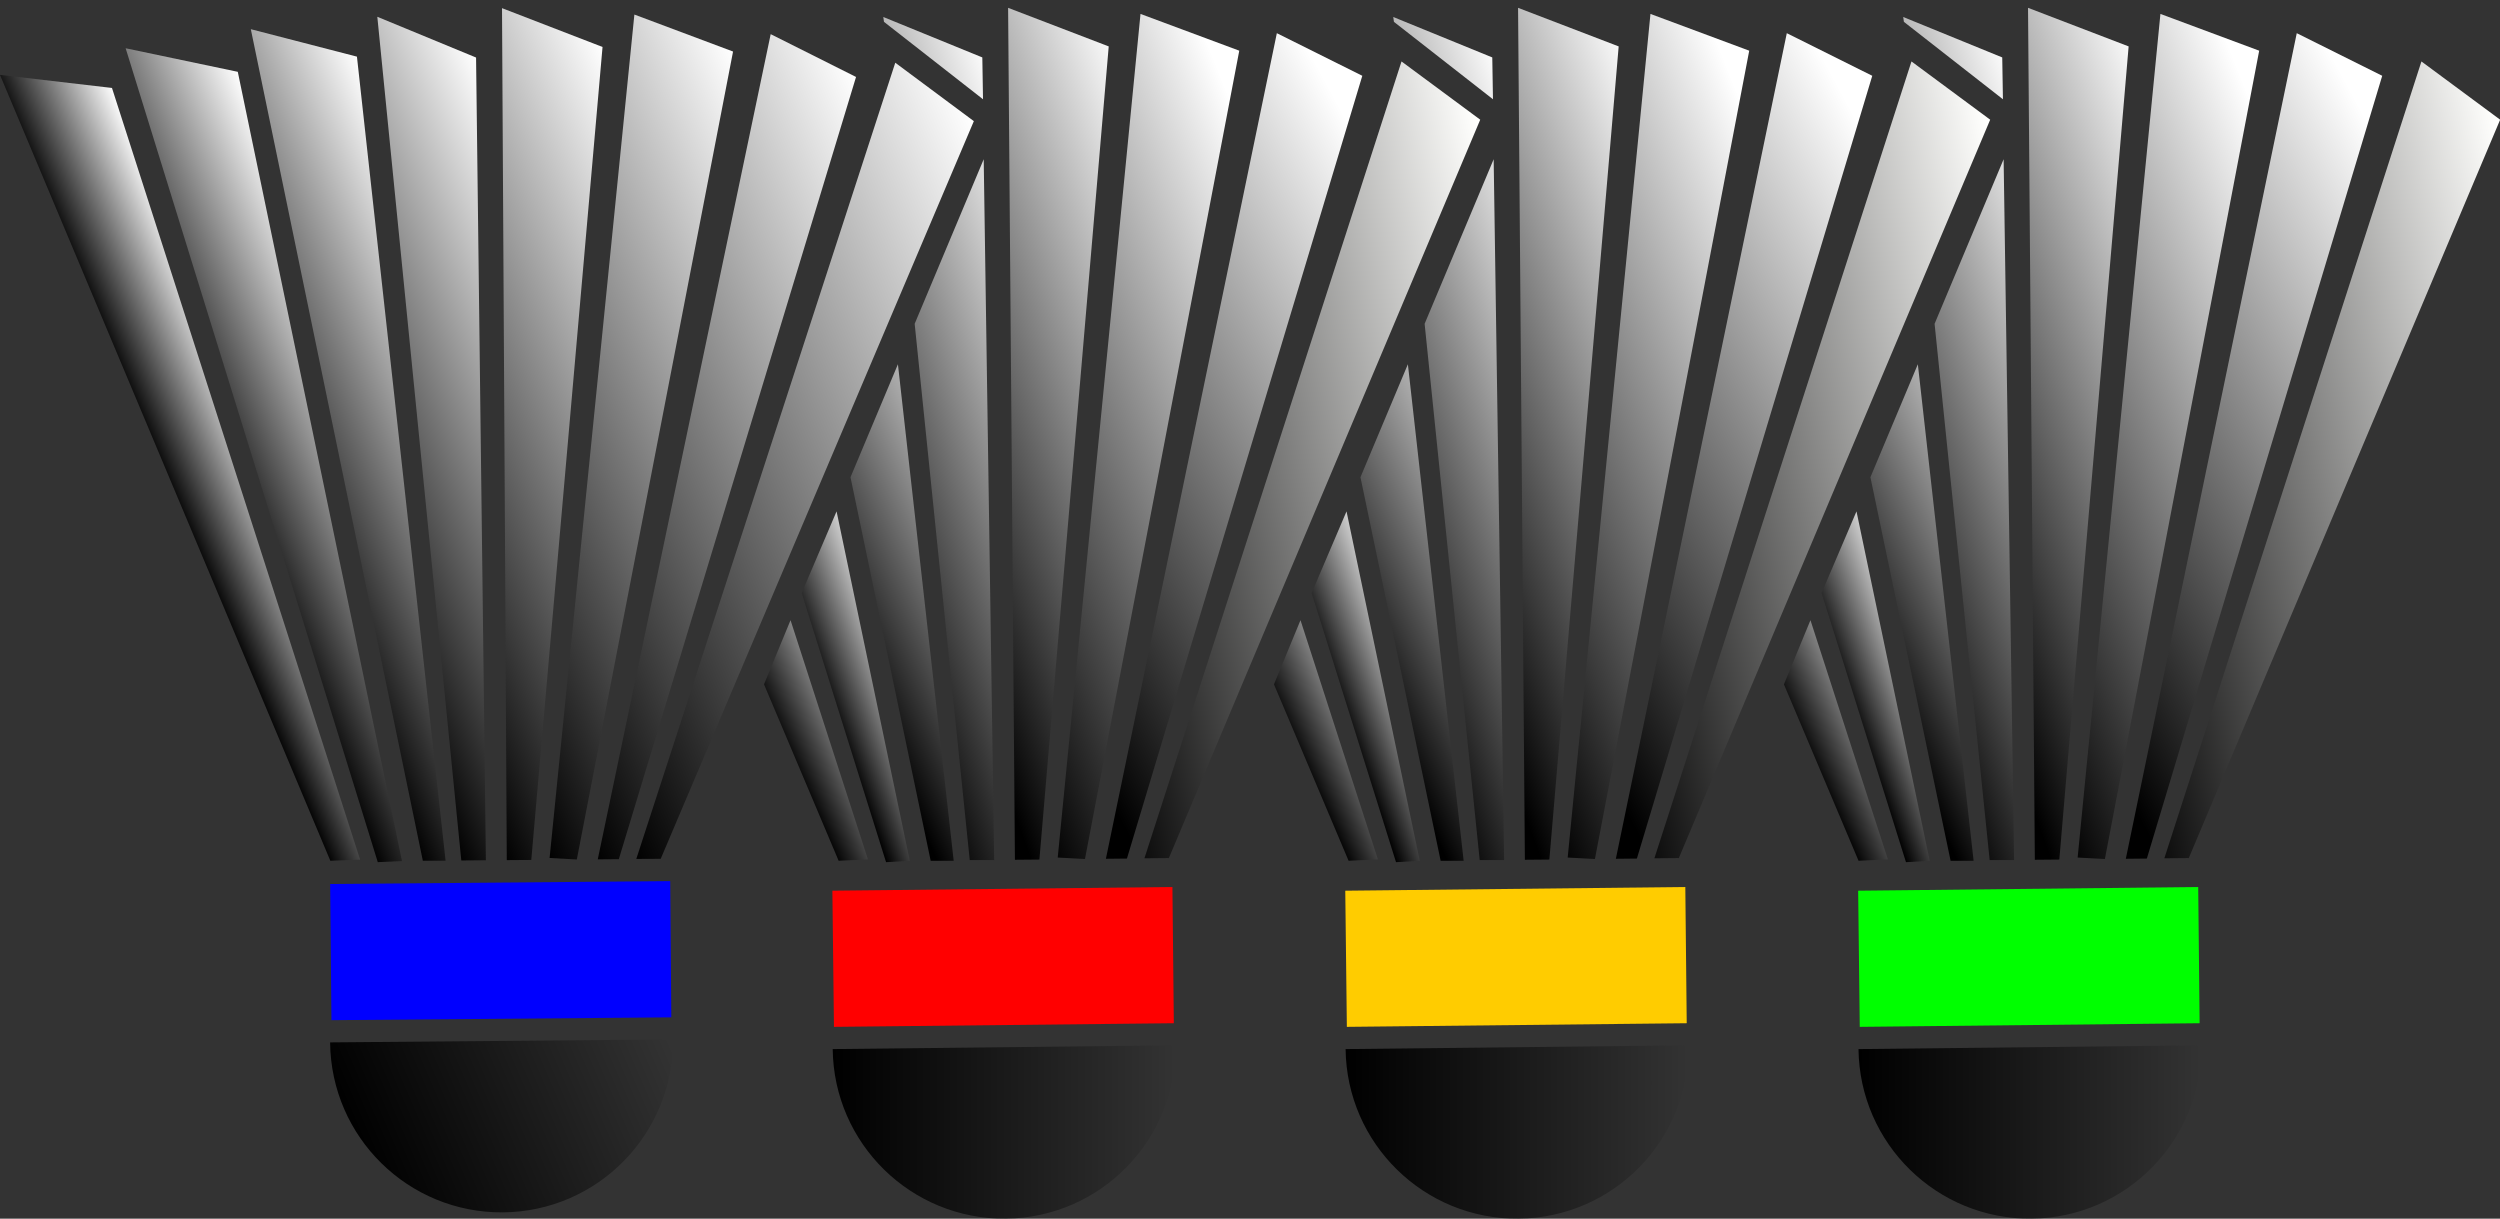 <?xml version="1.0" encoding="UTF-8" standalone="no"?>
<!-- Generated by IcoMoon.io -->

<svg
   xmlns:osb="http://www.openswatchbook.org/uri/2009/osb"
   xmlns:dc="http://purl.org/dc/elements/1.1/"
   xmlns:cc="http://creativecommons.org/ns#"
   xmlns:rdf="http://www.w3.org/1999/02/22-rdf-syntax-ns#"
   xmlns:svg="http://www.w3.org/2000/svg"
   xmlns="http://www.w3.org/2000/svg"
   xmlns:xlink="http://www.w3.org/1999/xlink"
   xmlns:sodipodi="http://sodipodi.sourceforge.net/DTD/sodipodi-0.dtd"
   xmlns:inkscape="http://www.inkscape.org/namespaces/inkscape"
   version="1.1"
   width="154.978"
   height="75.546"
   viewBox="0 0 154.978 75.546"
   id="svg3211"
   inkscape:version="0.48.4 r9939"
   sodipodi:docname="team.svg"
   inkscape:export-filename="/home/matthew/Pictures/team.png"
   inkscape:export-xdpi="89.349091"
   inkscape:export-ydpi="89.349091">
  <rect x="0" y="0" width="154.978" height="75.546" fill="#333333" stroke="none"/>
  <defs
     id="defs3277">
    <linearGradient
       id="linearGradient5529">
      <stop
         style="stop-color:#000000;stop-opacity:1;"
         offset="0"
         id="stop5531" />
      <stop
         style="stop-color:#000000;stop-opacity:0;"
         offset="1"
         id="stop5533" />
    </linearGradient>
    <linearGradient
       inkscape:collect="always"
       id="linearGradient5473">
      <stop
         style="stop-color:#000000;stop-opacity:1;"
         offset="0"
         id="stop5475" />
      <stop
         style="stop-color:#000000;stop-opacity:0;"
         offset="1"
         id="stop5477" />
    </linearGradient>
    <linearGradient
       inkscape:collect="always"
       id="linearGradient5455">
      <stop
         style="stop-color:#000000;stop-opacity:1;"
         offset="0"
         id="stop5457" />
      <stop
         style="stop-color:#000000;stop-opacity:0;"
         offset="1"
         id="stop5459" />
    </linearGradient>
    <linearGradient
       inkscape:collect="always"
       id="linearGradient5437">
      <stop
         style="stop-color:#000000;stop-opacity:1;"
         offset="0"
         id="stop5439" />
      <stop
         style="stop-color:#000000;stop-opacity:0;"
         offset="1"
         id="stop5441" />
    </linearGradient>
    <linearGradient
       inkscape:collect="always"
       id="linearGradient5411">
      <stop
         style="stop-color:#000000;stop-opacity:1;"
         offset="0"
         id="stop5413" />
      <stop
         style="stop-color:#000000;stop-opacity:0;"
         offset="1"
         id="stop5415" />
    </linearGradient>
    <linearGradient
       id="linearGradient5399">
      <stop
         style="stop-color:#000000;stop-opacity:1;"
         offset="0"
         id="stop5401" />
      <stop
         style="stop-color:#ffffff;stop-opacity:1;"
         offset="1"
         id="stop5403" />
    </linearGradient>
    <linearGradient
       id="linearGradient5391">
      <stop
         style="stop-color:#000000;stop-opacity:1;"
         offset="0"
         id="stop5393" />
      <stop
         style="stop-color:#ffffff;stop-opacity:1;"
         offset="1"
         id="stop5395" />
    </linearGradient>
    <linearGradient
       id="linearGradient5383">
      <stop
         style="stop-color:#000000;stop-opacity:1;"
         offset="0"
         id="stop5385" />
      <stop
         style="stop-color:#ffffff;stop-opacity:1;"
         offset="1"
         id="stop5387" />
    </linearGradient>
    <linearGradient
       id="linearGradient5375">
      <stop
         style="stop-color:#000000;stop-opacity:1;"
         offset="0"
         id="stop5377" />
      <stop
         style="stop-color:#ffffff;stop-opacity:1;"
         offset="1"
         id="stop5379" />
    </linearGradient>
    <linearGradient
       id="linearGradient5367">
      <stop
         style="stop-color:#000000;stop-opacity:1;"
         offset="0"
         id="stop5369" />
      <stop
         style="stop-color:#ffffff;stop-opacity:1;"
         offset="1"
         id="stop5371" />
    </linearGradient>
    <linearGradient
       id="linearGradient5359">
      <stop
         style="stop-color:#000000;stop-opacity:1;"
         offset="0"
         id="stop5361" />
      <stop
         style="stop-color:#ffffff;stop-opacity:1;"
         offset="1"
         id="stop5363" />
    </linearGradient>
    <linearGradient
       id="linearGradient5317"
       osb:paint="solid">
      <stop
         style="stop-color:#808080;stop-opacity:1;"
         offset="0"
         id="stop5319" />
    </linearGradient>
    <linearGradient
       id="linearGradient3803">
      <stop
         style="stop-color:#000000;stop-opacity:1;"
         offset="0"
         id="stop3805" />
      <stop
         style="stop-color:#000000;stop-opacity:0;"
         offset="1"
         id="stop3807" />
    </linearGradient>
    <inkscape:perspective
       sodipodi:type="inkscape:persp3d"
       inkscape:vp_x="0 : 256 : 1"
       inkscape:vp_y="0 : 1000 : 0"
       inkscape:vp_z="512 : 256 : 1"
       inkscape:persp3d-origin="256 : 170.66667 : 1"
       id="perspective3293" />
    <linearGradient
       inkscape:collect="always"
       xlink:href="#linearGradient5437"
       id="linearGradient5443"
       x1="51.62"
       y1="70.173"
       x2="72.876"
       y2="70.173"
       gradientUnits="userSpaceOnUse" />
    <linearGradient
       inkscape:collect="always"
       xlink:href="#linearGradient5455"
       id="linearGradient5461"
       x1="83.415"
       y1="70.173"
       x2="104.671"
       y2="70.173"
       gradientUnits="userSpaceOnUse" />
    <linearGradient
       inkscape:collect="always"
       xlink:href="#linearGradient5473"
       id="linearGradient5479"
       x1="115.21"
       y1="70.173"
       x2="136.466"
       y2="70.173"
       gradientUnits="userSpaceOnUse" />
    <linearGradient
       inkscape:collect="always"
       xlink:href="#linearGradient5601-6"
       id="linearGradient5607-6"
       x1="48.54"
       y1="47.075"
       x2="55.122"
       y2="43.977"
       gradientUnits="userSpaceOnUse" />
    <linearGradient
       inkscape:collect="always"
       id="linearGradient5601-6">
      <stop
         style="stop-color:#000000;stop-opacity:1;"
         offset="0"
         id="stop5603-6" />
      <stop
         style="stop-color:#000000;stop-opacity:0;"
         offset="1"
         id="stop5605-3" />
    </linearGradient>
    <linearGradient
       id="linearGradient5601-6-1">
      <stop
         style="stop-color:#000000;stop-opacity:1;"
         offset="0"
         id="stop5603-6-9" />
      <stop
         style="stop-color:#ffffff;stop-opacity:1;"
         offset="1"
         id="stop5605-3-9" />
    </linearGradient>
    <linearGradient
       id="linearGradient5593-8-6">
      <stop
         style="stop-color:#000000;stop-opacity:1;"
         offset="0"
         id="stop5595-8-0" />
      <stop
         style="stop-color:#ffffff;stop-opacity:1;"
         offset="1"
         id="stop5597-9-2" />
    </linearGradient>
    <linearGradient
       id="linearGradient5585-0-3">
      <stop
         style="stop-color:#000000;stop-opacity:1;"
         offset="0"
         id="stop5587-2-6" />
      <stop
         style="stop-color:#ffffff;stop-opacity:1;"
         offset="1"
         id="stop5589-3-3" />
    </linearGradient>
    <linearGradient
       id="linearGradient5577-7-9">
      <stop
         style="stop-color:#000000;stop-opacity:1;"
         offset="0"
         id="stop5579-4-2" />
      <stop
         style="stop-color:#ffffff;stop-opacity:1;"
         offset="1"
         id="stop5581-1-6" />
    </linearGradient>
    <linearGradient
       id="linearGradient5569-9-1">
      <stop
         style="stop-color:#000000;stop-opacity:1;"
         offset="0"
         id="stop5571-2-2" />
      <stop
         style="stop-color:#ffffff;stop-opacity:1;"
         offset="1"
         id="stop5573-7-5" />
    </linearGradient>
    <linearGradient
       id="linearGradient5561-6-7">
      <stop
         style="stop-color:#000000;stop-opacity:1;"
         offset="0"
         id="stop5563-4-5" />
      <stop
         style="stop-color:#ffffff;stop-opacity:1;"
         offset="1"
         id="stop5565-3-2" />
    </linearGradient>
    <linearGradient
       id="linearGradient5553-9-6">
      <stop
         style="stop-color:#000000;stop-opacity:1;"
         offset="0"
         id="stop5555-9-7" />
      <stop
         style="stop-color:#ffffff;stop-opacity:1;"
         offset="1"
         id="stop5557-0-7" />
    </linearGradient>
    <linearGradient
       inkscape:collect="always"
       xlink:href="#linearGradient5545-1-4"
       id="linearGradient5923-9"
       gradientUnits="userSpaceOnUse"
       gradientTransform="translate(85.424,52.196)"
       x1="65.081"
       y1="35.031"
       x2="95.613"
       y2="28.553" />
    <linearGradient
       id="linearGradient5545-1-4">
      <stop
         style="stop-color:#000000;stop-opacity:1;"
         offset="0"
         id="stop5547-2-5" />
      <stop
         style="stop-color:#fffffd;stop-opacity:1;"
         offset="1"
         id="stop5549-6-9" />
    </linearGradient>
    <linearGradient
       inkscape:collect="always"
       xlink:href="#linearGradient5601-6-1-2"
       id="linearGradient6104-8"
       gradientUnits="userSpaceOnUse"
       gradientTransform="translate(85.424,52.196)"
       x1="48.54"
       y1="47.075"
       x2="55.122"
       y2="43.977" />
    <linearGradient
       id="linearGradient5601-6-1-2">
      <stop
         style="stop-color:#000000;stop-opacity:1;"
         offset="0"
         id="stop5603-6-9-9" />
      <stop
         style="stop-color:#ffffff;stop-opacity:1;"
         offset="1"
         id="stop5605-3-9-7" />
    </linearGradient>
    <linearGradient
       inkscape:collect="always"
       xlink:href="#linearGradient5593-8-6-5"
       id="linearGradient6106-4"
       gradientUnits="userSpaceOnUse"
       gradientTransform="translate(85.424,52.196)"
       x1="50.874"
       y1="43.606"
       x2="56.449"
       y2="41.494" />
    <linearGradient
       id="linearGradient5593-8-6-5">
      <stop
         style="stop-color:#000000;stop-opacity:1;"
         offset="0"
         id="stop5595-8-0-6" />
      <stop
         style="stop-color:#ffffff;stop-opacity:1;"
         offset="1"
         id="stop5597-9-2-7" />
    </linearGradient>
    <linearGradient
       inkscape:collect="always"
       xlink:href="#linearGradient5585-0-3-2"
       id="linearGradient6108-9"
       gradientUnits="userSpaceOnUse"
       gradientTransform="translate(85.424,52.196)"
       x1="45.452"
       y1="27.596"
       x2="59.876"
       y2="20.696" />
    <linearGradient
       id="linearGradient5585-0-3-2">
      <stop
         style="stop-color:#000000;stop-opacity:1;"
         offset="0"
         id="stop5587-2-6-9" />
      <stop
         style="stop-color:#ffffff;stop-opacity:1;"
         offset="1"
         id="stop5589-3-3-6" />
    </linearGradient>
    <linearGradient
       inkscape:collect="always"
       xlink:href="#linearGradient5577-7-9-3"
       id="linearGradient6110-9"
       gradientUnits="userSpaceOnUse"
       gradientTransform="translate(85.424,52.196)"
       x1="49.032"
       y1="26.949"
       x2="67.03"
       y2="20.471" />
    <linearGradient
       id="linearGradient5577-7-9-3">
      <stop
         style="stop-color:#000000;stop-opacity:1;"
         offset="0"
         id="stop5579-4-2-5" />
      <stop
         style="stop-color:#ffffff;stop-opacity:1;"
         offset="1"
         id="stop5581-1-6-5" />
    </linearGradient>
    <linearGradient
       inkscape:collect="always"
       xlink:href="#linearGradient5569-9-1-2"
       id="linearGradient6112-0"
       gradientUnits="userSpaceOnUse"
       gradientTransform="translate(85.424,52.196)"
       x1="55.363"
       y1="30.599"
       x2="76.386"
       y2="22.995" />
    <linearGradient
       id="linearGradient5569-9-1-2">
      <stop
         style="stop-color:#000000;stop-opacity:1;"
         offset="0"
         id="stop5571-2-2-6" />
      <stop
         style="stop-color:#ffffff;stop-opacity:1;"
         offset="1"
         id="stop5573-7-5-5" />
    </linearGradient>
    <linearGradient
       inkscape:collect="always"
       xlink:href="#linearGradient5561-6-7-6"
       id="linearGradient6114-9"
       gradientUnits="userSpaceOnUse"
       gradientTransform="translate(85.424,52.196)"
       x1="55.34"
       y1="29.496"
       x2="81.098"
       y2="19.358" />
    <linearGradient
       id="linearGradient5561-6-7-6">
      <stop
         style="stop-color:#000000;stop-opacity:1;"
         offset="0"
         id="stop5563-4-5-2" />
      <stop
         style="stop-color:#ffffff;stop-opacity:1;"
         offset="1"
         id="stop5565-3-2-5" />
    </linearGradient>
    <linearGradient
       inkscape:collect="always"
       xlink:href="#linearGradient5553-9-6-3"
       id="linearGradient6116-6"
       gradientUnits="userSpaceOnUse"
       gradientTransform="translate(85.424,52.196)"
       x1="60.298"
       y1="34.452"
       x2="89.289"
       y2="18.822" />
    <linearGradient
       id="linearGradient5553-9-6-3">
      <stop
         style="stop-color:#000000;stop-opacity:1;"
         offset="0"
         id="stop5555-9-7-2" />
      <stop
         style="stop-color:#ffffff;stop-opacity:1;"
         offset="1"
         id="stop5557-0-7-9" />
    </linearGradient>
    <linearGradient
       inkscape:collect="always"
       xlink:href="#linearGradient5545-1-4-9"
       id="linearGradient6118-5"
       gradientUnits="userSpaceOnUse"
       gradientTransform="translate(85.424,52.196)"
       x1="65.081"
       y1="35.031"
       x2="95.613"
       y2="28.553" />
    <linearGradient
       id="linearGradient5545-1-4-9">
      <stop
         style="stop-color:#000000;stop-opacity:1;"
         offset="0"
         id="stop5547-2-5-3" />
      <stop
         style="stop-color:#fffffd;stop-opacity:1;"
         offset="1"
         id="stop5549-6-9-4" />
    </linearGradient>
    <linearGradient
       inkscape:collect="always"
       xlink:href="#linearGradient5601-6-1-0"
       id="linearGradient6104-5"
       gradientUnits="userSpaceOnUse"
       gradientTransform="translate(85.424,52.196)"
       x1="48.54"
       y1="47.075"
       x2="55.122"
       y2="43.977" />
    <linearGradient
       id="linearGradient5601-6-1-0">
      <stop
         style="stop-color:#000000;stop-opacity:1;"
         offset="0"
         id="stop5603-6-9-5" />
      <stop
         style="stop-color:#ffffff;stop-opacity:1;"
         offset="1"
         id="stop5605-3-9-2" />
    </linearGradient>
    <linearGradient
       inkscape:collect="always"
       xlink:href="#linearGradient5593-8-6-7"
       id="linearGradient6106-3"
       gradientUnits="userSpaceOnUse"
       gradientTransform="translate(85.424,52.196)"
       x1="50.874"
       y1="43.606"
       x2="56.449"
       y2="41.494" />
    <linearGradient
       id="linearGradient5593-8-6-7">
      <stop
         style="stop-color:#000000;stop-opacity:1;"
         offset="0"
         id="stop5595-8-0-8" />
      <stop
         style="stop-color:#ffffff;stop-opacity:1;"
         offset="1"
         id="stop5597-9-2-0" />
    </linearGradient>
    <linearGradient
       inkscape:collect="always"
       xlink:href="#linearGradient5585-0-3-24"
       id="linearGradient6108-96"
       gradientUnits="userSpaceOnUse"
       gradientTransform="translate(85.424,52.196)"
       x1="45.452"
       y1="27.596"
       x2="59.876"
       y2="20.696" />
    <linearGradient
       id="linearGradient5585-0-3-24">
      <stop
         style="stop-color:#000000;stop-opacity:1;"
         offset="0"
         id="stop5587-2-6-5" />
      <stop
         style="stop-color:#ffffff;stop-opacity:1;"
         offset="1"
         id="stop5589-3-3-7" />
    </linearGradient>
    <linearGradient
       inkscape:collect="always"
       xlink:href="#linearGradient5577-7-9-4"
       id="linearGradient6110-6"
       gradientUnits="userSpaceOnUse"
       gradientTransform="translate(85.424,52.196)"
       x1="49.032"
       y1="26.949"
       x2="67.03"
       y2="20.471" />
    <linearGradient
       id="linearGradient5577-7-9-4">
      <stop
         style="stop-color:#000000;stop-opacity:1;"
         offset="0"
         id="stop5579-4-2-3" />
      <stop
         style="stop-color:#ffffff;stop-opacity:1;"
         offset="1"
         id="stop5581-1-6-8" />
    </linearGradient>
    <linearGradient
       inkscape:collect="always"
       xlink:href="#linearGradient5569-9-1-9"
       id="linearGradient6112-7"
       gradientUnits="userSpaceOnUse"
       gradientTransform="translate(85.424,52.196)"
       x1="55.363"
       y1="30.599"
       x2="76.386"
       y2="22.995" />
    <linearGradient
       id="linearGradient5569-9-1-9">
      <stop
         style="stop-color:#000000;stop-opacity:1;"
         offset="0"
         id="stop5571-2-2-0" />
      <stop
         style="stop-color:#ffffff;stop-opacity:1;"
         offset="1"
         id="stop5573-7-5-3" />
    </linearGradient>
    <linearGradient
       inkscape:collect="always"
       xlink:href="#linearGradient5561-6-7-0"
       id="linearGradient6114-4"
       gradientUnits="userSpaceOnUse"
       gradientTransform="translate(85.424,52.196)"
       x1="55.34"
       y1="29.496"
       x2="81.098"
       y2="19.358" />
    <linearGradient
       id="linearGradient5561-6-7-0">
      <stop
         style="stop-color:#000000;stop-opacity:1;"
         offset="0"
         id="stop5563-4-5-5" />
      <stop
         style="stop-color:#ffffff;stop-opacity:1;"
         offset="1"
         id="stop5565-3-2-6" />
    </linearGradient>
    <linearGradient
       inkscape:collect="always"
       xlink:href="#linearGradient5553-9-6-9"
       id="linearGradient6116-8"
       gradientUnits="userSpaceOnUse"
       gradientTransform="translate(85.424,52.196)"
       x1="60.298"
       y1="34.452"
       x2="89.289"
       y2="18.822" />
    <linearGradient
       id="linearGradient5553-9-6-9">
      <stop
         style="stop-color:#000000;stop-opacity:1;"
         offset="0"
         id="stop5555-9-7-25" />
      <stop
         style="stop-color:#ffffff;stop-opacity:1;"
         offset="1"
         id="stop5557-0-7-99" />
    </linearGradient>
    <linearGradient
       inkscape:collect="always"
       xlink:href="#linearGradient5545-1-4-4"
       id="linearGradient6118-8"
       gradientUnits="userSpaceOnUse"
       gradientTransform="translate(85.424,52.196)"
       x1="65.081"
       y1="35.031"
       x2="95.613"
       y2="28.553" />
    <linearGradient
       id="linearGradient5545-1-4-4">
      <stop
         style="stop-color:#000000;stop-opacity:1;"
         offset="0"
         id="stop5547-2-5-1" />
      <stop
         style="stop-color:#fffffd;stop-opacity:1;"
         offset="1"
         id="stop5549-6-9-3" />
    </linearGradient>
    <linearGradient
       inkscape:collect="always"
       xlink:href="#linearGradient5601-6-1"
       id="linearGradient6365"
       gradientUnits="userSpaceOnUse"
       gradientTransform="translate(85.424,52.196)"
       x1="48.54"
       y1="47.075"
       x2="55.122"
       y2="43.977" />
    <linearGradient
       inkscape:collect="always"
       xlink:href="#linearGradient5593-8-6"
       id="linearGradient6367"
       gradientUnits="userSpaceOnUse"
       gradientTransform="translate(85.424,52.196)"
       x1="50.874"
       y1="43.606"
       x2="56.449"
       y2="41.494" />
    <linearGradient
       inkscape:collect="always"
       xlink:href="#linearGradient5585-0-3"
       id="linearGradient6369"
       gradientUnits="userSpaceOnUse"
       gradientTransform="translate(85.424,52.196)"
       x1="45.452"
       y1="27.596"
       x2="59.876"
       y2="20.696" />
    <linearGradient
       inkscape:collect="always"
       xlink:href="#linearGradient5577-7-9"
       id="linearGradient6371"
       gradientUnits="userSpaceOnUse"
       gradientTransform="translate(85.424,52.196)"
       x1="49.032"
       y1="26.949"
       x2="67.03"
       y2="20.471" />
    <linearGradient
       inkscape:collect="always"
       xlink:href="#linearGradient5569-9-1"
       id="linearGradient6373"
       gradientUnits="userSpaceOnUse"
       gradientTransform="translate(85.424,52.196)"
       x1="55.363"
       y1="30.599"
       x2="76.386"
       y2="22.995" />
    <linearGradient
       inkscape:collect="always"
       xlink:href="#linearGradient5561-6-7"
       id="linearGradient6375"
       gradientUnits="userSpaceOnUse"
       gradientTransform="translate(85.424,52.196)"
       x1="55.34"
       y1="29.496"
       x2="81.098"
       y2="19.358" />
    <linearGradient
       inkscape:collect="always"
       xlink:href="#linearGradient5553-9-6"
       id="linearGradient6377"
       gradientUnits="userSpaceOnUse"
       gradientTransform="translate(85.424,52.196)"
       x1="60.298"
       y1="34.452"
       x2="89.289"
       y2="18.822" />
    <linearGradient
       inkscape:collect="always"
       xlink:href="#linearGradient5545-1-4"
       id="linearGradient6379"
       gradientUnits="userSpaceOnUse"
       gradientTransform="translate(85.424,52.196)"
       x1="65.081"
       y1="35.031"
       x2="95.613"
       y2="28.553" />
    <linearGradient
       inkscape:collect="always"
       xlink:href="#linearGradient5411"
       id="linearGradient6407"
       gradientUnits="userSpaceOnUse"
       x1="-22.965"
       y1="379.647"
       x2="138.715"
       y2="379.647"
       gradientTransform="matrix(0.116,-0.05,0.05,0.116,6.138,26.653)" />
    <linearGradient
       inkscape:collect="always"
       xlink:href="#linearGradient5399"
       id="linearGradient6477"
       gradientUnits="userSpaceOnUse"
       gradientTransform="matrix(0.116,-0.05,0.05,0.116,6.138,26.653)"
       x1="21.156"
       y1="29.033"
       x2="74.574"
       y2="29.033" />
    <linearGradient
       inkscape:collect="always"
       xlink:href="#linearGradient5399"
       id="linearGradient6479"
       gradientUnits="userSpaceOnUse"
       gradientTransform="matrix(0.116,-0.05,0.05,0.116,6.138,26.653)"
       x1="42.234"
       y1="39.799"
       x2="134.367"
       y2="39.799" />
    <linearGradient
       inkscape:collect="always"
       xlink:href="#linearGradient5399"
       id="linearGradient6481"
       gradientUnits="userSpaceOnUse"
       gradientTransform="matrix(0.116,-0.05,0.05,0.116,6.138,26.653)"
       x1="62.788"
       y1="52.003"
       x2="190.986"
       y2="52.003" />
    <linearGradient
       inkscape:collect="always"
       xlink:href="#linearGradient5359"
       id="linearGradient6483"
       gradientUnits="userSpaceOnUse"
       gradientTransform="matrix(0.116,-0.05,0.05,0.116,6.138,26.653)"
       x1="80.154"
       y1="65.481"
       x2="244.432"
       y2="65.481" />
    <linearGradient
       inkscape:collect="always"
       xlink:href="#linearGradient5367"
       id="linearGradient6485"
       gradientUnits="userSpaceOnUse"
       gradientTransform="matrix(0.116,-0.05,0.05,0.116,6.138,26.653)"
       x1="100.696"
       y1="80.169"
       x2="303.432"
       y2="80.169" />
    <linearGradient
       inkscape:collect="always"
       xlink:href="#linearGradient5375"
       id="linearGradient6487"
       gradientUnits="userSpaceOnUse"
       gradientTransform="matrix(0.116,-0.05,0.05,0.116,6.138,26.653)"
       x1="120.385"
       y1="98.976"
       x2="361.285"
       y2="98.976" />
    <linearGradient
       inkscape:collect="always"
       xlink:href="#linearGradient5383"
       id="linearGradient6489"
       gradientUnits="userSpaceOnUse"
       gradientTransform="matrix(0.116,-0.05,0.05,0.116,6.138,26.653)"
       x1="141.804"
       y1="120.813"
       x2="411.659"
       y2="120.813" />
    <linearGradient
       inkscape:collect="always"
       xlink:href="#linearGradient5391"
       id="linearGradient6491"
       gradientUnits="userSpaceOnUse"
       gradientTransform="matrix(0.116,-0.05,0.05,0.116,6.138,26.653)"
       x1="159.227"
       y1="143.498"
       x2="456.009"
       y2="143.498" />
  </defs>
  <sodipodi:namedview
     pagecolor="#ffffff"
     bordercolor="#666666"
     borderopacity="1"
     objecttolerance="10"
     gridtolerance="10"
     guidetolerance="10"
     inkscape:pageopacity="0"
     inkscape:pageshadow="2"
     inkscape:window-width="1855"
     inkscape:window-height="1056"
     id="namedview3275"
     showgrid="false"
     fit-margin-top="0"
     fit-margin-left="0"
     fit-margin-right="0"
     fit-margin-bottom="0"
     inkscape:zoom="7.1015625"
     inkscape:cx="70.963865"
     inkscape:cy="30.033147"
     inkscape:window-x="65"
     inkscape:window-y="24"
     inkscape:window-maximized="1"
     inkscape:current-layer="svg3211" />
  <g
     id="g3213"
     transform="translate(-184.055,-202.922)" />
  <g
     id="g6900">
    <path
       id="path3255"
       d="M 41.72,64.435 C 41.758,70.306 37.051,75.102 31.179,75.156 25.311,75.205 20.518,70.491 20.464,64.619 z"
       inkscape:connector-curvature="0"
       style="fill:url(#linearGradient6407);fill-opacity:1" />
    <path
       id="path3257"
       d="m 41.615,63.067 -21.069,0.174 -0.078,-8.441 21.081,-0.179 z"
       inkscape:connector-curvature="0"
       style="fill:#0000ff" />
    <g
       transform="translate(0,0.505)"
       id="g6467">
      <path
         style="fill:url(#linearGradient6477);fill-opacity:1"
         inkscape:connector-curvature="0"
         d="M 20.48,52.856 0,4.137 6.941,4.947 22.323,52.784 z"
         id="path3259" />
      <path
         style="fill:url(#linearGradient6479);fill-opacity:1"
         inkscape:connector-curvature="0"
         d="M 23.42,52.941 7.788,2.486 14.74,3.947 24.919,52.871 z"
         id="path3261" />
      <path
         style="fill:url(#linearGradient6481);fill-opacity:1"
         inkscape:connector-curvature="0"
         d="M 26.213,52.855 15.548,1.304 22.127,3.006 27.622,52.851 z"
         id="path3263" />
      <path
         style="fill:url(#linearGradient6483);fill-opacity:1"
         inkscape:connector-curvature="0"
         d="M 28.597,52.837 23.39,0.535 29.512,3.062 30.12,52.823 z"
         id="path3265" />
      <path
         style="fill:url(#linearGradient6485);fill-opacity:1"
         inkscape:connector-curvature="0"
         d="M 31.416,52.815 31.12,-6.4237139e-6 37.352,2.407 32.935,52.804 z"
         id="path3267" />
      <path
         style="fill:url(#linearGradient6487);fill-opacity:1"
         inkscape:connector-curvature="0"
         d="m 34.07,52.682 5.256,-52.285 6.117,2.293 -9.685,50.086 z"
         id="path3269" />
      <path
         style="fill:url(#linearGradient6489);fill-opacity:1"
         inkscape:connector-curvature="0"
         d="M 37.056,52.767 47.776,1.612 53.067,4.266 38.361,52.756 z"
         id="path3271" />
      <path
         style="fill:url(#linearGradient6491);fill-opacity:1"
         inkscape:connector-curvature="0"
         d="M 39.445,52.741 55.499,3.383 60.37,7.005 40.959,52.733 z"
         id="path3273" />
    </g>
  </g>
  <path
     id="path4537"
     d="m 72.876,64.8 c 0.052,5.871 -4.643,10.678 -10.515,10.746 -5.868,0.063 -10.673,-4.64 -10.741,-10.512 z"
     inkscape:connector-curvature="0"
     style="fill:url(#linearGradient5443);fill-opacity:1" />
  <path
     id="path4539"
     d="M 72.767,63.431 51.698,63.656 51.6,55.215 72.68,54.986 z"
     inkscape:connector-curvature="0"
     style="fill:#ff0000" />
  <path
     id="path4537-8"
     d="m 104.671,64.8 c 0.052,5.871 -4.643,10.678 -10.515,10.746 -5.868,0.063 -10.673,-4.64 -10.741,-10.512 z"
     inkscape:connector-curvature="0"
     style="fill:url(#linearGradient5461);fill-opacity:1" />
  <path
     id="path4539-8"
     d="m 104.562,63.431 -21.069,0.225 -0.098,-8.44 21.08,-0.23 z"
     inkscape:connector-curvature="0"
     style="fill:#ffcc00" />
  <path
     id="path4537-8-2"
     d="m 136.466,64.8 c 0.052,5.871 -4.643,10.678 -10.515,10.746 -5.868,0.063 -10.673,-4.64 -10.741,-10.512 z"
     inkscape:connector-curvature="0"
     style="fill:url(#linearGradient5479);fill-opacity:1" />
  <path
     id="path4539-8-4"
     d="m 136.357,63.431 -21.069,0.225 -0.098,-8.44 21.08,-0.23 z"
     inkscape:connector-curvature="0"
     style="fill:#00ff00" />
  <g
     id="g6067"
     transform="translate(-0.563,0.563)">
    <g
       transform="translate(-21.263,-52.664)"
       id="g5899-5">
      <g
         id="g6120">
        <path
           id="path4541-7-6"
           d="m 134.058,90.547 -1.643,3.977 4.626,10.937 1.816,-0.086 -4.799,-14.828 z"
           style="fill:url(#linearGradient6365);fill-opacity:1"
           inkscape:connector-curvature="0" />
        <path
           id="path4543-1-8"
           d="m 136.911,83.803 -2.161,5.058 5.231,16.687 1.47,-0.086 -4.539,-21.658 z"
           style="fill:url(#linearGradient6367);fill-opacity:1"
           inkscape:connector-curvature="0" />
        <path
           id="path4545-91-8"
           d="m 140.715,74.682 -2.94,7.003 4.971,23.776 1.427,0 -3.458,-30.78 z"
           style="fill:url(#linearGradient6369);fill-opacity:1"
           inkscape:connector-curvature="0" />
        <path
           id="path4547-2-4"
           d="m 139.808,53.153 0.043,0.303 6.139,4.799 -0.043,-2.594 -6.139,-2.507 z m 6.225,8.819 -4.28,10.202 3.415,33.244 1.513,0 -0.648,-43.446 z"
           style="fill:url(#linearGradient6371);fill-opacity:1"
           inkscape:connector-curvature="0" />
        <path
           style="fill:url(#linearGradient6373);fill-opacity:1"
           inkscape:connector-curvature="0"
           d="m 147.968,105.4 -0.422,-52.814 6.237,2.392 -4.297,50.408 z"
           id="path4549-9-0" />
        <path
           style="fill:url(#linearGradient6375);fill-opacity:1"
           inkscape:connector-curvature="0"
           d="m 150.622,105.261 5.131,-52.297 6.123,2.279 -9.565,50.109 z"
           id="path4551-1-2" />
        <path
           style="fill:url(#linearGradient6377);fill-opacity:1"
           inkscape:connector-curvature="0"
           d="m 153.608,105.338 10.597,-51.18 5.298,2.641 -14.591,48.525 z"
           id="path4553-7-7" />
        <path
           style="fill:url(#linearGradient6379);fill-opacity:1"
           inkscape:connector-curvature="0"
           d="m 155.997,105.307 15.936,-49.397 4.88,3.611 -19.302,45.773 z"
           id="path4555-7-4" />
      </g>
    </g>
  </g>
  <g
     id="g6067-2"
     transform="translate(-32.176,0.563)">
    <g
       transform="translate(-21.263,-52.664)"
       id="g5899-5-4">
      <g
         id="g6120-3">
        <path
           id="path4541-7-6-8"
           d="m 134.058,90.547 -1.643,3.977 4.626,10.937 1.816,-0.086 -4.799,-14.828 z"
           style="fill:url(#linearGradient6104-8);fill-opacity:1"
           inkscape:connector-curvature="0" />
        <path
           id="path4543-1-8-2"
           d="m 136.911,83.803 -2.161,5.058 5.231,16.687 1.47,-0.086 -4.539,-21.658 z"
           style="fill:url(#linearGradient6106-4);fill-opacity:1"
           inkscape:connector-curvature="0" />
        <path
           id="path4545-91-8-2"
           d="m 140.715,74.682 -2.94,7.003 4.971,23.776 1.427,0 -3.458,-30.78 z"
           style="fill:url(#linearGradient6108-9);fill-opacity:1"
           inkscape:connector-curvature="0" />
        <path
           id="path4547-2-4-8"
           d="m 139.808,53.153 0.043,0.303 6.139,4.799 -0.043,-2.594 -6.139,-2.507 z m 6.225,8.819 -4.28,10.202 3.415,33.244 1.513,0 -0.648,-43.446 z"
           style="fill:url(#linearGradient6110-9);fill-opacity:1"
           inkscape:connector-curvature="0" />
        <path
           style="fill:url(#linearGradient6112-0);fill-opacity:1"
           inkscape:connector-curvature="0"
           d="m 147.968,105.4 -0.422,-52.814 6.237,2.392 -4.297,50.408 z"
           id="path4549-9-0-1" />
        <path
           style="fill:url(#linearGradient6114-9);fill-opacity:1"
           inkscape:connector-curvature="0"
           d="m 150.622,105.261 5.131,-52.297 6.123,2.279 -9.565,50.109 z"
           id="path4551-1-2-6" />
        <path
           style="fill:url(#linearGradient6116-6);fill-opacity:1"
           inkscape:connector-curvature="0"
           d="m 153.608,105.338 10.597,-51.18 5.298,2.641 -14.591,48.525 z"
           id="path4553-7-7-7" />
        <path
           style="fill:url(#linearGradient6118-5);fill-opacity:1"
           inkscape:connector-curvature="0"
           d="m 155.997,105.307 15.936,-49.397 4.88,3.611 -19.302,45.773 z"
           id="path4555-7-4-0" />
      </g>
    </g>
  </g>
  <g
     id="g6067-3"
     transform="translate(-63.789,0.563)">
    <g
       transform="translate(-21.263,-52.664)"
       id="g5899-5-2">
      <g
         id="g6120-32">
        <path
           id="path4541-7-6-87"
           d="m 134.058,90.547 -1.643,3.977 4.626,10.937 1.816,-0.086 -4.799,-14.828 z"
           style="fill:url(#linearGradient6104-5);fill-opacity:1"
           inkscape:connector-curvature="0" />
        <path
           id="path4543-1-8-9"
           d="m 136.911,83.803 -2.161,5.058 5.231,16.687 1.47,-0.086 -4.539,-21.658 z"
           style="fill:url(#linearGradient6106-3);fill-opacity:1"
           inkscape:connector-curvature="0" />
        <path
           id="path4545-91-8-3"
           d="m 140.715,74.682 -2.94,7.003 4.971,23.776 1.427,0 -3.458,-30.78 z"
           style="fill:url(#linearGradient6108-96);fill-opacity:1"
           inkscape:connector-curvature="0" />
        <path
           id="path4547-2-4-5"
           d="m 139.808,53.153 0.043,0.303 6.139,4.799 -0.043,-2.594 -6.139,-2.507 z m 6.225,8.819 -4.28,10.202 3.415,33.244 1.513,0 -0.648,-43.446 z"
           style="fill:url(#linearGradient6110-6);fill-opacity:1"
           inkscape:connector-curvature="0" />
        <path
           style="fill:url(#linearGradient6112-7);fill-opacity:1"
           inkscape:connector-curvature="0"
           d="m 147.968,105.4 -0.422,-52.814 6.237,2.392 -4.297,50.408 z"
           id="path4549-9-0-7" />
        <path
           style="fill:url(#linearGradient6114-4);fill-opacity:1"
           inkscape:connector-curvature="0"
           d="m 150.622,105.261 5.131,-52.297 6.123,2.279 -9.565,50.109 z"
           id="path4551-1-2-9" />
        <path
           style="fill:url(#linearGradient6116-8);fill-opacity:1"
           inkscape:connector-curvature="0"
           d="m 153.608,105.338 10.597,-51.18 5.298,2.641 -14.591,48.525 z"
           id="path4553-7-7-8" />
        <path
           style="fill:url(#linearGradient6118-8);fill-opacity:1"
           inkscape:connector-curvature="0"
           d="m 155.997,105.307 15.936,-49.397 4.88,3.611 -19.302,45.773 z"
           id="path4555-7-4-5" />
      </g>
    </g>
  </g>
</svg>
